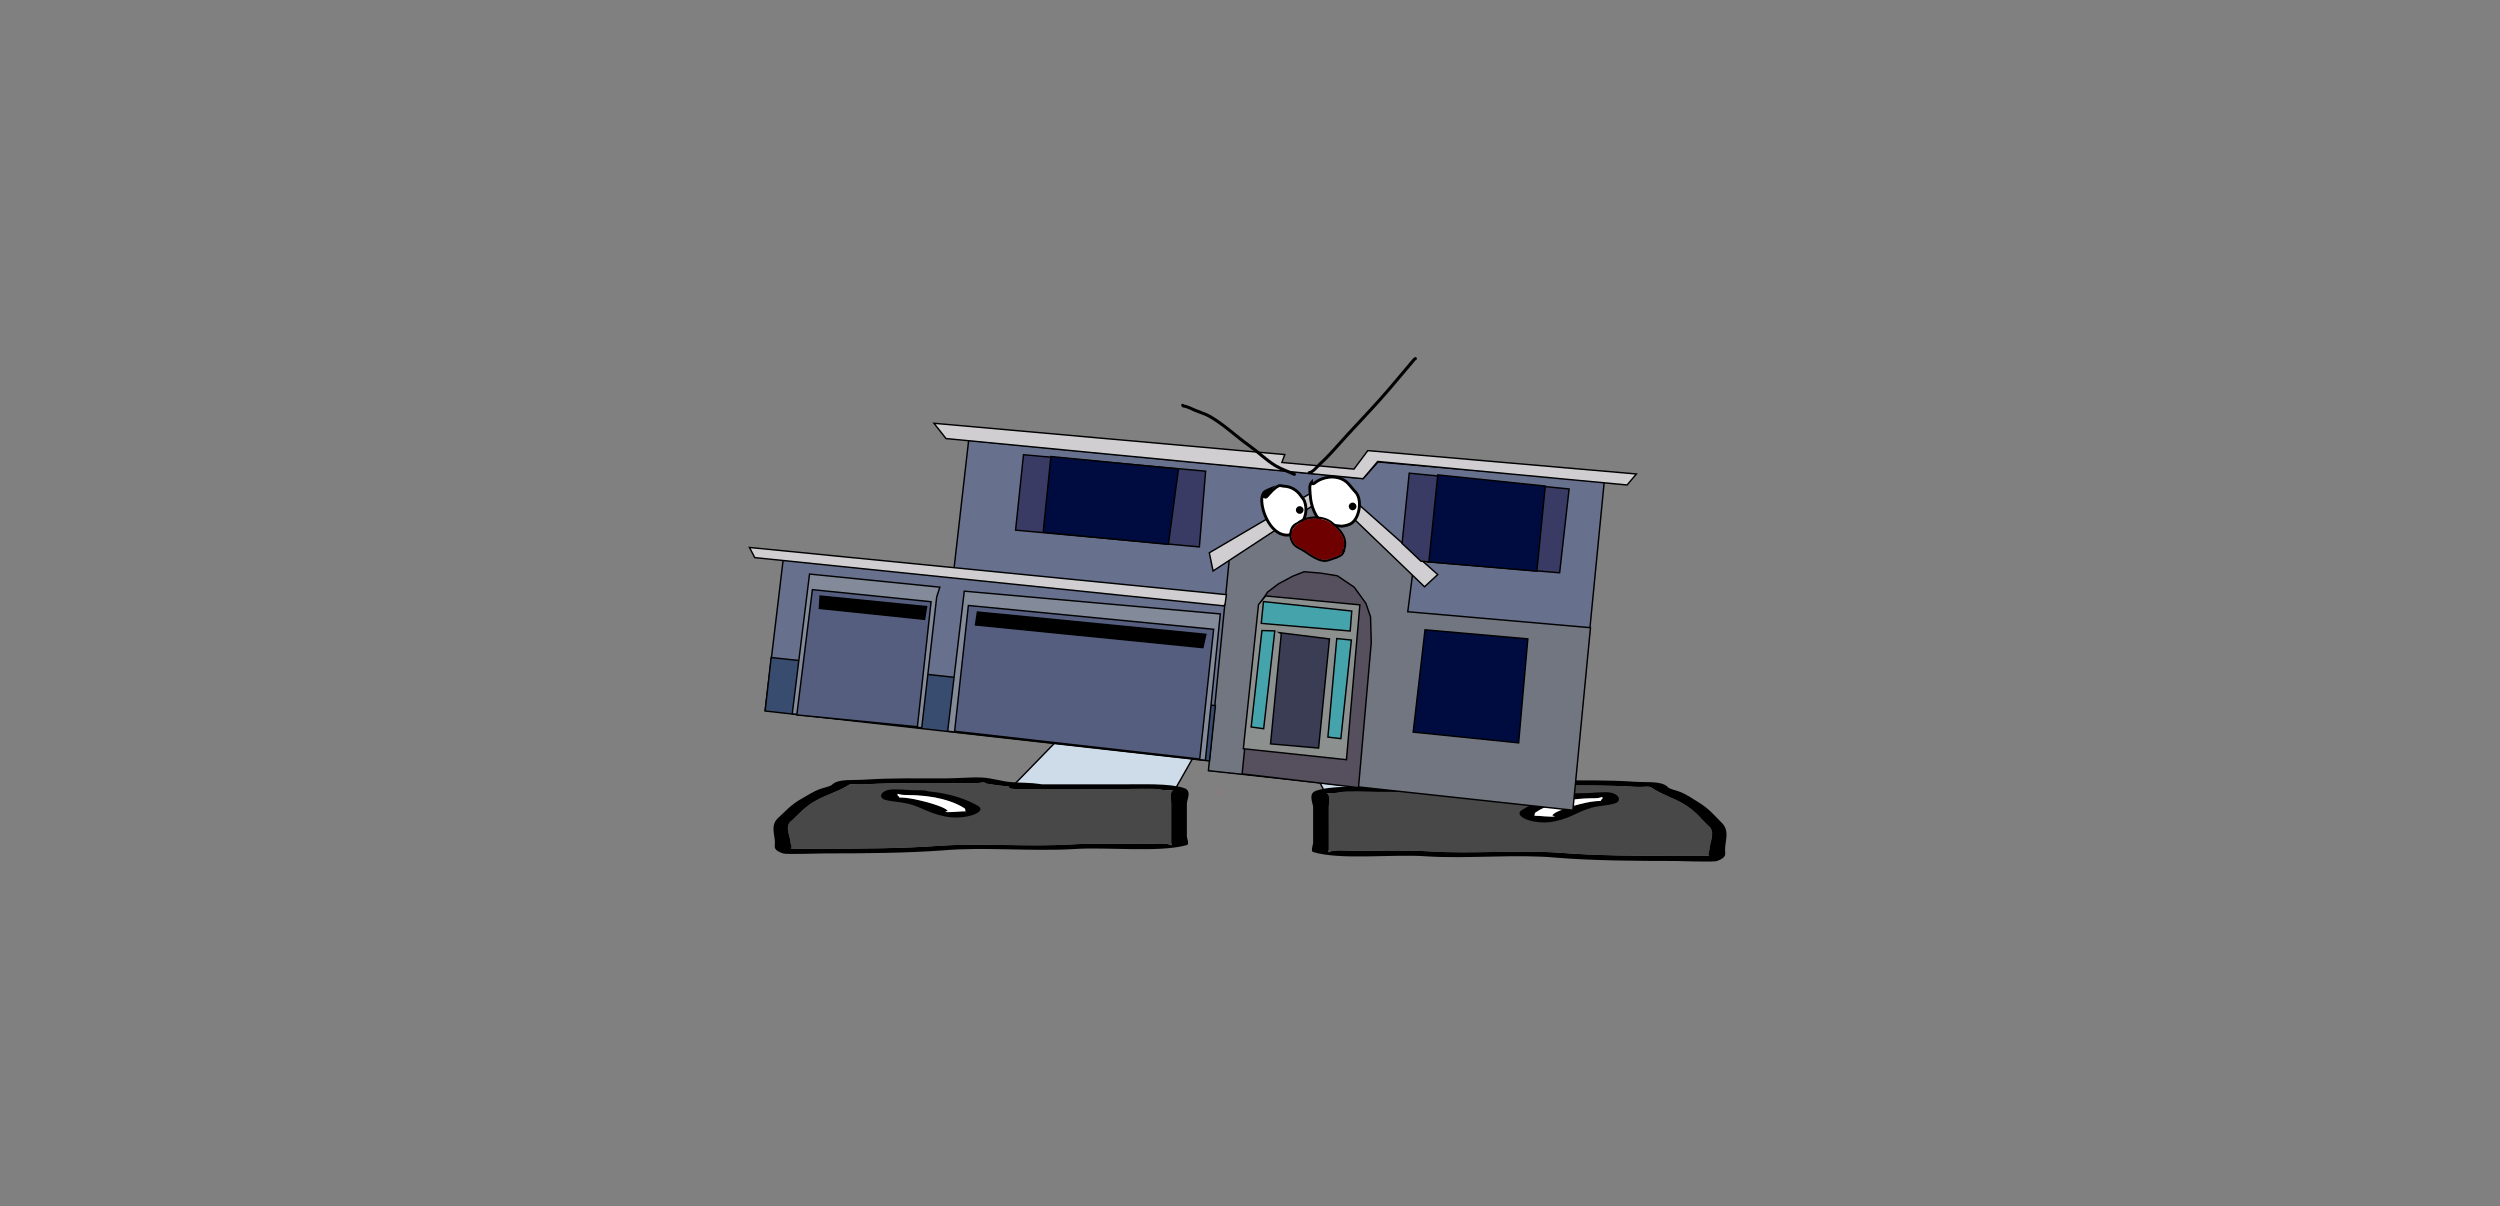 <svg version="1.1" xmlns="http://www.w3.org/2000/svg" xmlns:xlink="http://www.w3.org/1999/xlink" width="1733.093" height="836.336" viewBox="0,0,1733.093,836.336"><rect x="0" y="0" width="1733.093" height="836.336" fill="#808080" stroke="none"/><g transform="translate(546.547,238.168)"><g data-paper-data="{&quot;isPaintingLayer&quot;:true}" stroke-linejoin="miter" stroke-miterlimit="10" stroke-dasharray="" stroke-dashoffset="0" style="mix-blend-mode: normal"><path d="M-546.547,598.168v-836.336h1733.093v836.336z" fill="none" fill-rule="nonzero" stroke="#f00000" stroke-width="0" stroke-linecap="butt"/><path d="M295.792,308.036h2.067l0.258,4.04h-0.258v-3.872z" fill="#eb4a83" fill-rule="evenodd" stroke="none" stroke-width="1" stroke-linecap="butt"/><path d="M296.308,312.076h1.55h0.258l2.067,0.505z" fill="#9e8142" fill-rule="evenodd" stroke="none" stroke-width="1" stroke-linecap="butt"/><path d="M154.204,308.145l35.67,-36.661l99.666,-0.327l-20.982,36.988z" fill="#cedce9" fill-rule="nonzero" stroke="#000000" stroke-width="1" stroke-linecap="round"/><path d="M144.724,306.222c-3.442,-0.517 -11.634,-1.324 -8.044,-2.158c-1.963,0.267 -4.581,0.593 -5.975,0.681c-6.601,0.416 -15.155,0 -21.967,0c-18.686,0 -36.828,-0.221 -54.917,0.825c-8.175,0.473 -10.422,-0.987 -12.932,1.056c-5.178,3.427 -14.92,6.486 -21.177,9.937c-8.482,4.676 -11.771,9.191 -16.97,13.88c-5.884,3.862 -1.091,11.276 -1.091,15.574c0,1.151 1.65,3.199 0.074,4.045c1.567,0.043 3.081,0.082 4.045,0.082c6.407,0 12.814,0 19.221,0c25.486,0 55.097,-0.168 79.834,-2.027c29.371,-1.983 61.203,0.861 90.81,-0.919c16.213,-0.893 33.887,-0.362 50.395,-0.356c8.375,0.003 15.546,-0.953 19.221,0.825c0.966,0.467 0,-1.101 0,-1.651c0,-1.376 0,-2.751 0,-4.127c0,-7.704 0,-15.408 0,-23.112c0,-1.821 -1.588,-8.337 1.697,-9.042c-0.616,-0.011 -1.314,-0.029 -1.697,-0.037c-3.398,-0.075 -5.296,-0.018 -7.948,-0.587c-4.603,-0.987 -20.134,-0.238 -26.375,-0.238c-24.255,0 -48.509,0 -72.764,0c0,0 -5.492,0 -5.492,-1.651c0,-0.068 0.009,-0.133 0.027,-0.195c-2.625,-0.167 -5.277,-0.399 -7.975,-0.805zM230.928,305.571c14.641,0 33.354,-0.784 43.353,2.563c5.73,1.918 1.953,8.068 1.953,10.644c0,7.704 0,15.408 0,23.112c0,0.88 1.892,5.244 0,5.778c-19.105,5.396 -55.116,1.188 -78.445,2.768c-28.951,1.741 -62.291,-1.576 -90.3,0.885c-25.495,1.916 -56.21,2.125 -82.498,2.125c-3.771,0 -26.383,0.858 -28.831,0c-7.019,-2.462 -5.492,-4.515 -5.492,-7.429c0,-5.27 -3.108,-11.552 1.655,-16.618c5.329,-4.806 9.066,-9.626 17.566,-14.313c3.429,-1.89 7.132,-4.419 11.563,-6.127c2.899,-1.117 8.443,-2.025 9.135,-3.477c4.698,-3.823 13.189,-2.571 23.235,-3.213c17.884,-1.144 36.39,-0.825 54.916,-0.825c6.832,0 20.182,-0.945 25.002,-0.651c8.39,0.512 13.255,2.663 21.387,3.302c5.967,0.469 12.256,0.191 19.221,1.238c0.529,0.079 1.057,0.159 1.586,0.238c18.331,0 36.662,0 54.993,0z" data-paper-data="{&quot;index&quot;:null}" fill="#000000" fill-rule="nonzero" stroke="none" stroke-width="1" stroke-linecap="butt"/><path d="M152.775,306.948c-0.018,0.062 -0.026,0.127 -0.026,0.195c0,1.651 5.519,1.654 5.519,1.654c24.255,0 48.639,0.033 72.894,0.033c6.241,0 21.786,-0.741 26.389,0.246c2.652,0.569 4.554,0.515 7.952,0.59c0.384,0.008 1.082,0.027 1.698,0.038c-3.285,0.705 -1.681,7.237 -1.681,9.058c0,7.704 -0.011,15.454 -0.011,23.158c0,1.376 -0.009,2.758 -0.009,4.134c0,0.55 0.962,2.121 -0.004,1.653c-3.675,-1.778 -10.853,-0.819 -19.227,-0.822c-16.508,-0.006 -34.232,-0.518 -50.445,0.375c-29.607,1.78 -61.73,-1.048 -91.101,0.935c-24.737,1.859 -54.468,1.998 -79.954,1.998c-6.407,0 -12.825,-0.005 -19.232,-0.005c-0.964,0 -2.48,-0.04 -4.047,-0.083c1.576,-0.847 -0.084,-2.901 -0.084,-4.051c0,-4.298 -4.819,-11.741 1.065,-15.602c5.199,-4.689 8.5,-9.235 16.981,-13.912c6.258,-3.45 16.041,-6.534 21.219,-9.961c2.51,-2.043 4.774,-0.589 12.949,-1.062c18.088,-1.046 36.348,-0.849 55.034,-0.849c6.811,0 15.442,0.412 22.043,-0.004c1.393,-0.088 4.034,-0.414 5.997,-0.681c-3.59,0.834 4.634,1.641 8.077,2.159c2.698,0.405 5.381,0.64 8.007,0.807z" data-paper-data="{&quot;noHover&quot;:false,&quot;origItem&quot;:[&quot;Path&quot;,{&quot;applyMatrix&quot;:true,&quot;segments&quot;:[[[579.60736,595.76373],[0.95609,-0.20262],[0.00646,0.07548]],[[579.61718,596],[0,-0.08208],[0,2]],[[577.61718,598],[0,0],[-8.83333,0]],[[551.11718,598],[8.83333,0],[-2.27308,0]],[[541.51161,598.28885],[1.67648,-1.19621],[-0.96568,0.68904]],[[538.61718,599],[1.23739,-0.09027],[-0.13966,0.01019]],[[537.99901,599.04541],[0.22447,-0.0134],[1.19653,0.85421]],[[538.61718,610],[0,-2.20646],[0,9.33333]],[[538.61718,638],[0,-9.33333],[0,1.66667]],[[538.61718,643],[0,-1.66667],[0,0.66667]],[[538.61718,645],[-0.35177,0.56631],[1.33831,-2.15456]],[[545.61718,644],[-3.04994,0.00386],[6.01206,-0.00761]],[[563.97058,644.43107],[-5.90478,-1.08158],[10.78253,2.15651]],[[597.04254,645.54479],[-10.6965,-2.40266],[9.00888,2.25222]],[[626.11718,648],[-9.28168,0],[2.33333,0]],[[633.11718,648],[-2.33333,0],[0.35109,0]],[[634.59021,647.90091],[-0.5707,0.05184],[-0.57412,-1.02596]],[[634.61718,643],[0,1.39387],[0,-5.20707]],[[634.21982,624.13246],[2.14282,4.67827],[-1.8936,-5.6808]],[[628.03948,607.31672],[3.08887,5.66543],[-2.2791,-4.1802]],[[620.32688,595.27881],[1.8857,4.15235],[-0.91417,-2.47477]],[[615.61718,594],[2.9771,0.57275],[-6.58756,-1.26734]],[[595.61718,593],[6.8054,0],[-2.48058,0]],[[587.61718,593],[2.40395,0.50364],[-0.50743,-0.10631]],[[585.44122,592.1748],[0.71481,0.32365],[1.30749,1.01011]],[[582.51161,594.78885],[1.25365,-0.62682],[-0.98239,0.4912]]],&quot;closed&quot;:true}],&quot;index&quot;:null}" fill="#484848" fill-rule="nonzero" stroke="none" stroke-width="1" stroke-linecap="butt"/><path d="M75.789,313c0,0.558 1.893,1.234 0.95,1.676c2.414,0.075 4.841,0.238 6.998,0.562c8.315,1.25 25.231,5.804 26.826,8.815c0.13,0.245 -2.222,0.286 -1.823,0.503c1.325,0.723 12.123,-0.533 13.365,-0.328c0.281,0.046 0.419,0.119 0.474,0.207c-0.058,-0.274 -0.111,-0.538 -0.111,-0.704c0,-0.585 0.077,-1.215 -0.793,-1.738c-7.395,-4.61 -19.476,-8.993 -40.394,-8.993c0,0 -2.468,-0 -4.096,-0.497c-0.543,-0.093 -0.965,-0.202 -1.247,-0.329c-0.073,0.315 -0.149,0.636 -0.149,0.827zM122.468,325.382c0.375,0.338 0.264,-0.223 0.14,-0.81c-0.026,0.255 -0.396,0.579 -0.14,0.81zM131.498,320.516c6.829,4.106 -8.676,10.104 -22.76,7.342c-13.288,-2.606 -17.787,-7.844 -29.914,-9.667c-4.097,-0.616 -9.006,-0.952 -12.066,-1.976c-4.85,-1.624 -2.7,-7.168 6.575,-7.168c6.678,0 9.968,0.651 16.185,0.651h2.746c0,0 3.152,0 4.68,0.718c16.267,1.596 26.706,5.652 34.554,10.1z" data-paper-data="{&quot;index&quot;:null}" fill="#000000" fill-rule="nonzero" stroke="none" stroke-width="1" stroke-linecap="butt"/><path d="M75.734,312.118c0.283,0.128 0.705,0.237 1.248,0.329c1.627,0.497 4.107,0.494 4.107,0.494c20.918,0 33.436,4.479 40.83,9.09c0.87,0.523 0.769,1.165 0.769,1.749c0,0.166 0.043,0.435 0.101,0.708c-0.055,-0.088 -0.192,-0.161 -0.473,-0.207c-1.242,-0.205 -12.134,1.072 -13.459,0.35c-0.398,-0.217 1.692,-0.403 1.563,-0.648c-1.595,-3.011 -18.592,-7.542 -26.907,-8.792c-2.157,-0.324 -4.598,-0.481 -7.012,-0.555c0.944,-0.442 -0.927,-1.128 -0.927,-1.686c0,-0.191 0.089,-0.517 0.162,-0.832z" data-paper-data="{&quot;noHover&quot;:false,&quot;origItem&quot;:[&quot;Path&quot;,{&quot;applyMatrix&quot;:true,&quot;segments&quot;:[[[607.563,601.99816],[0.02649,0.38155],[-0.10299,0.15484]],[[607.10872,602.39727],[0.1976,-0.11227],[-0.59254,0.60273]],[[605.61718,603],[0,0],[-7.618,0]],[[590.90604,613.89443],[2.69308,-5.58508],[-0.31682,0.63364]],[[590.61718,616],[0,-0.70843],[0,0.20156]],[[590.57685,616.85325],[0.02106,-0.33136],[0.02013,-0.10671]],[[590.74964,616.60263],[-0.10238,0.05628],[0.45234,-0.24865]],[[595.61718,617],[-0.48256,0.87548],[0.14503,-0.26312]],[[594.95308,616.3906],[-0.04725,0.29671],[0.58086,-3.64773]],[[604.72276,605.71115],[-3.02833,1.51416],[0.78545,-0.39273]],[[607.27135,605.03032],[-0.87898,0.0905],[-0.34365,-0.53523]],[[607.61718,603],[0,0.6759],[0,-0.23192]]],&quot;closed&quot;:true}],&quot;index&quot;:null}" fill="#ffffff" fill-rule="nonzero" stroke="none" stroke-width="1" stroke-linecap="butt"/><path d="M371.442,310.047l-20.982,-39.728l99.666,0.352l35.67,39.376z" data-paper-data="{&quot;index&quot;:null}" fill="#cedce9" fill-rule="nonzero" stroke="#000000" stroke-width="1" stroke-linecap="round"/><path d="M495.276,307.982c-2.697,0.435 -5.349,0.685 -7.975,0.864c0.018,0.067 0.027,0.137 0.027,0.209c0,1.773 -5.492,1.773 -5.492,1.773c-24.255,0 -48.51,0 -72.764,0c-6.241,0 -21.772,-0.804 -26.375,0.256c-2.652,0.611 -4.55,0.55 -7.948,0.63c-0.384,0.009 -1.081,0.028 -1.697,0.04c3.285,0.757 1.697,7.756 1.697,9.712c0,8.275 0,16.549 0,24.824c0,1.478 0,2.955 0,4.433c0,0.591 -0.966,2.275 0,1.773c3.675,-1.91 10.846,-0.883 19.221,-0.887c16.508,-0.007 34.182,-0.577 50.395,0.382c29.607,1.912 61.439,-1.143 90.81,0.987c24.737,1.997 54.348,2.177 79.834,2.177c6.407,0 12.814,0 19.221,0c0.964,0 2.478,-0.042 4.045,-0.088c-1.576,-0.91 0.074,-3.109 0.074,-4.345c0,-4.616 4.793,-12.58 -1.091,-16.727c-5.199,-5.036 -8.489,-9.885 -16.97,-14.908c-6.258,-3.706 -16,-6.991 -21.177,-10.672c-2.51,-2.194 -4.757,-0.626 -12.932,-1.134c-18.088,-1.124 -36.23,-0.887 -54.917,-0.887c-6.811,0 -15.366,0.447 -21.967,0c-1.393,-0.094 -4.012,-0.445 -5.975,-0.732c3.59,0.896 -4.602,1.762 -8.044,2.318zM409.072,307.283c18.331,0 36.662,0 54.993,0c0.529,-0.085 1.057,-0.171 1.586,-0.256c6.965,-1.124 13.254,-0.826 19.221,-1.33c8.132,-0.686 12.996,-2.996 21.387,-3.546c4.82,-0.316 18.17,0.699 25.002,0.699c18.527,0 37.033,-0.342 54.916,0.887c10.046,0.69 18.537,-0.655 23.235,3.451c0.693,1.56 6.236,2.535 9.135,3.735c4.431,1.834 8.134,4.55 11.563,6.58c8.5,5.034 12.237,10.211 17.566,15.373c4.762,5.441 1.655,12.188 1.655,17.849c0,3.129 1.528,5.335 -5.492,7.979c-2.448,0.922 -25.061,0 -28.831,0c-26.287,0 -57.002,-0.225 -82.498,-2.283c-28.009,-2.643 -61.349,0.919 -90.3,-0.95c-23.33,-1.697 -59.34,2.823 -78.445,-2.973c-1.892,-0.574 0,-5.261 0,-6.206c0,-8.275 0,-16.549 0,-24.824c0,-2.766 -3.777,-9.372 1.953,-11.432c9.999,-3.595 28.712,-2.753 43.353,-2.753z" data-paper-data="{&quot;index&quot;:null}" fill="#000000" fill-rule="nonzero" stroke="none" stroke-width="1" stroke-linecap="butt"/><path d="M487.225,308.761c2.625,-0.18 5.309,-0.431 8.007,-0.867c3.442,-0.556 11.667,-1.423 8.077,-2.319c1.963,0.287 4.603,0.637 5.997,0.732c6.601,0.447 15.232,0.004 22.043,0.004c18.686,0 36.946,-0.212 55.034,0.911c8.175,0.508 10.439,-1.054 12.949,1.14c5.178,3.681 14.961,6.993 21.219,10.699c8.481,5.023 11.782,9.905 16.981,14.942c5.884,4.148 1.065,12.142 1.065,16.758c0,1.236 -1.661,3.442 -0.084,4.351c-1.567,0.046 -3.083,0.089 -4.047,0.089c-6.407,0 -12.825,0.006 -19.232,0.006c-25.486,0 -55.217,-0.149 -79.954,-2.146c-29.371,-2.13 -61.494,0.907 -91.101,-1.005c-16.213,-0.959 -33.937,-0.409 -50.445,-0.402c-8.374,0.003 -15.552,-1.027 -19.227,0.883c-0.966,0.502 -0.004,-1.185 -0.004,-1.776c0,-1.478 -0.009,-2.962 -0.009,-4.44c0,-8.275 -0.011,-16.598 -0.011,-24.873c0,-1.956 1.605,-8.972 -1.681,-9.729c0.616,-0.012 1.314,-0.032 1.698,-0.041c3.398,-0.08 5.3,-0.023 7.952,-0.633c4.603,-1.061 20.148,-0.264 26.389,-0.264c24.255,0 48.639,-0.035 72.894,-0.035c0,0 5.519,-0.003 5.519,-1.776c0,-0.073 -0.009,-0.143 -0.026,-0.21z" data-paper-data="{&quot;noHover&quot;:false,&quot;origItem&quot;:[&quot;Path&quot;,{&quot;applyMatrix&quot;:true,&quot;segments&quot;:[[[579.60736,595.76373],[0.95609,-0.20262],[0.00646,0.07548]],[[579.61718,596],[0,-0.08208],[0,2]],[[577.61718,598],[0,0],[-8.83333,0]],[[551.11718,598],[8.83333,0],[-2.27308,0]],[[541.51161,598.28885],[1.67648,-1.19621],[-0.96568,0.68904]],[[538.61718,599],[1.23739,-0.09027],[-0.13966,0.01019]],[[537.99901,599.04541],[0.22447,-0.0134],[1.19653,0.85421]],[[538.61718,610],[0,-2.20646],[0,9.33333]],[[538.61718,638],[0,-9.33333],[0,1.66667]],[[538.61718,643],[0,-1.66667],[0,0.66667]],[[538.61718,645],[-0.35177,0.56631],[1.33831,-2.15456]],[[545.61718,644],[-3.04994,0.00386],[6.01206,-0.00761]],[[563.97058,644.43107],[-5.90478,-1.08158],[10.78253,2.15651]],[[597.04254,645.54479],[-10.6965,-2.40266],[9.00888,2.25222]],[[626.11718,648],[-9.28168,0],[2.33333,0]],[[633.11718,648],[-2.33333,0],[0.35109,0]],[[634.59021,647.90091],[-0.5707,0.05184],[-0.57412,-1.02596]],[[634.61718,643],[0,1.39387],[0,-5.20707]],[[634.21982,624.13246],[2.14282,4.67827],[-1.8936,-5.6808]],[[628.03948,607.31672],[3.08887,5.66543],[-2.2791,-4.1802]],[[620.32688,595.27881],[1.8857,4.15235],[-0.91417,-2.47477]],[[615.61718,594],[2.9771,0.57275],[-6.58756,-1.26734]],[[595.61718,593],[6.8054,0],[-2.48058,0]],[[587.61718,593],[2.40395,0.50364],[-0.50743,-0.10631]],[[585.44122,592.1748],[0.71481,0.32365],[1.30749,1.01011]],[[582.51161,594.78885],[1.25365,-0.62682],[-0.98239,0.4912]]],&quot;closed&quot;:true}],&quot;index&quot;:null}" fill="#484848" fill-rule="nonzero" stroke="none" stroke-width="1" stroke-linecap="butt"/><path d="M564.211,315.262c0,-0.206 -0.076,-0.55 -0.149,-0.888c-0.283,0.137 -0.705,0.254 -1.247,0.354c-1.627,0.534 -4.096,0.534 -4.096,0.534c-20.918,0 -32.999,4.707 -40.394,9.659c-0.87,0.562 -0.793,1.239 -0.793,1.867c0,0.179 -0.053,0.463 -0.111,0.756c0.055,-0.095 0.193,-0.172 0.474,-0.222c1.242,-0.22 12.04,1.128 13.365,0.352c0.398,-0.233 -1.953,-0.277 -1.823,-0.54c1.595,-3.234 18.511,-8.126 26.826,-9.468c2.157,-0.348 4.584,-0.523 6.998,-0.604c-0.944,-0.474 0.95,-1.201 0.95,-1.8zM517.392,327.69c-0.125,0.63 -0.235,1.233 0.14,0.87c0.256,-0.248 -0.114,-0.596 -0.14,-0.87zM508.502,323.334c7.849,-4.777 18.287,-9.133 34.554,-10.848c1.528,-0.771 4.68,-0.771 4.68,-0.771h2.746c6.217,0 9.507,-0.699 16.185,-0.699c9.275,0 11.424,5.954 6.575,7.698c-3.06,1.1 -7.969,1.461 -12.066,2.123c-12.127,1.958 -16.626,7.583 -29.914,10.383c-14.083,2.967 -29.588,-3.476 -22.76,-7.885z" data-paper-data="{&quot;index&quot;:null}" fill="#000000" fill-rule="nonzero" stroke="none" stroke-width="1" stroke-linecap="butt"/><path d="M564.266,314.314c0.073,0.338 0.162,0.688 0.162,0.893c0,0.599 -1.871,1.336 -0.927,1.811c-2.414,0.08 -4.855,0.248 -7.012,0.596c-8.315,1.342 -25.313,6.209 -26.907,9.443c-0.13,0.263 1.961,0.463 1.563,0.696c-1.325,0.776 -12.217,-0.596 -13.459,-0.376c-0.281,0.05 -0.418,0.128 -0.473,0.223c0.058,-0.294 0.101,-0.582 0.101,-0.761c0,-0.628 -0.101,-1.317 0.769,-1.879c7.395,-4.952 19.913,-9.763 40.83,-9.763c0,0 2.48,0.004 4.107,-0.531c0.543,-0.1 0.965,-0.217 1.248,-0.354z" data-paper-data="{&quot;noHover&quot;:false,&quot;origItem&quot;:[&quot;Path&quot;,{&quot;applyMatrix&quot;:true,&quot;segments&quot;:[[[607.563,601.99816],[0.02649,0.38155],[-0.10299,0.15484]],[[607.10872,602.39727],[0.1976,-0.11227],[-0.59254,0.60273]],[[605.61718,603],[0,0],[-7.618,0]],[[590.90604,613.89443],[2.69308,-5.58508],[-0.31682,0.63364]],[[590.61718,616],[0,-0.70843],[0,0.20156]],[[590.57685,616.85325],[0.02106,-0.33136],[0.02013,-0.10671]],[[590.74964,616.60263],[-0.10238,0.05628],[0.45234,-0.24865]],[[595.61718,617],[-0.48256,0.87548],[0.14503,-0.26312]],[[594.95308,616.3906],[-0.04725,0.29671],[0.58086,-3.64773]],[[604.72276,605.71115],[-3.02833,1.51416],[0.78545,-0.39273]],[[607.27135,605.03032],[-0.87898,0.0905],[-0.34365,-0.53523]],[[607.61718,603],[0,0.6759],[0,-0.23192]]],&quot;closed&quot;:true}],&quot;index&quot;:null}" fill="#ffffff" fill-rule="nonzero" stroke="none" stroke-width="1" stroke-linecap="butt"/><g><path d="M266.024,211.555l1.542,0.157l0.257,0.026l1.978,0.981z" fill="#9e8142" fill-rule="evenodd" stroke="none" stroke-width="1" stroke-linecap="butt"/><path d="M348.758,246.125c0.318,0.368 0.281,0.735 -0.112,1.1c-0.274,-0.391 -0.237,-0.758 0.112,-1.1z" fill="#fefffe" fill-rule="evenodd" stroke="none" stroke-width="1" stroke-linecap="butt"/><path d="M-16.112,254.211l12.471,-104.255l117.799,11.769l10.799,-94.653l273.575,26.481l10.187,-11.452l149.297,12.896l7.629,0.039l-22.245,227.45l-251.752,-26.571l2.601,-7.368z" fill="#67708d" fill-rule="nonzero" stroke="#000000" stroke-width="1" stroke-linecap="round"/><path d="M291.165,296.098l14.443,-146.321l68.908,-45.251l58.213,55.194l-3.363,26.198l126.66,11.052l-12.197,126.544z" fill="#727681" fill-rule="nonzero" stroke="#000000" stroke-width="1" stroke-linecap="round"/><path d="M314.531,298.305l11.98,-117.604l5.717,-8.438l7.52,-5.71l9.786,-5.248l7.951,-3.122l11.469,0.937l11.605,1.876l11.685,7.898l8.107,11.234l3.211,9.347l0.494,17.859l-8.852,100.518z" fill="#56505e" fill-rule="nonzero" stroke="#000000" stroke-width="1" stroke-linecap="round"/><path d="M396.171,181.151l-9.31,107.327l-71.476,-7.606l10.503,-99.918l4.994,-5.986z" fill="#8c908f" fill-rule="nonzero" stroke="#000000" stroke-width="1" stroke-linecap="round"/><path d="M389.454,199.282l-61.644,-5.305l1.539,-15.105l61.191,6.558z" fill="#45a3ac" fill-rule="nonzero" stroke="#000000" stroke-width="1" stroke-linecap="round"/><path d="M382.991,273.878l-8.982,-1.077l6.145,-68.296l10.124,1.031z" fill="#45a3ac" fill-rule="nonzero" stroke="#000000" stroke-width="1" stroke-linecap="round"/><path d="M329.463,267.004l-8.645,-1.205l7.461,-66.863l8.904,0.258z" fill="#45a3ac" fill-rule="nonzero" stroke="#000000" stroke-width="1" stroke-linecap="round"/><path d="M340.467,200.421l34.628,4.339l-7.545,75.663l-33.313,-2.906l7.454,-76.362z" fill="#3b3d54" fill-rule="nonzero" stroke="#000000" stroke-width="1" stroke-linecap="round"/><path d="M302.683,180.782l-0.918,1.043l-325.09,-33.441l-3.668,-7.03l330.65,32.709z" fill="#d0ced0" fill-rule="nonzero" stroke="#000000" stroke-width="1" stroke-linecap="round"/><path d="M374.783,104.957l-80.379,52.697l-2.613,-12.606l84.97,-49.956l73.379,65.032l-9.145,8.485z" fill="#d0ced0" fill-rule="nonzero" stroke="#000000" stroke-width="1" stroke-linecap="round"/><path d="M425.429,138.53l4.96,-48.69l110.826,10.965l-6.569,58.105l-96.114,-8.005z" fill="#393b64" fill-rule="nonzero" stroke="#000000" stroke-width="1" stroke-linecap="round"/><path d="M443.996,151.462l6.155,-60.421l74.545,7.756l-5.847,58.991l-75.813,-6.465" fill="#000c40" fill-rule="nonzero" stroke="#000000" stroke-width="1" stroke-linecap="round"/><path d="M398.373,93.682l-289.13,-27.83l-8.338,-10.591l243.199,21.69l-2.019,5.477l49.985,4.605l9.587,-12.824l186.2,16.208l-6.459,7.622l-172.876,-16.312z" fill="#d0ced0" fill-rule="nonzero" stroke="#000000" stroke-width="1" stroke-linecap="round"/><path d="M441.322,198.436l71.285,6.288l-6.369,72.089l-73.115,-7.448z" fill="#000c40" fill-rule="nonzero" stroke="#000000" stroke-width="1" stroke-linecap="round"/><path d="M-11.953,217.652l307.973,33.321l-4.073,38.389l-308.083,-34.631z" fill="#374c6f" fill-rule="nonzero" stroke="#000000" stroke-width="1" stroke-linecap="round"/><path d="M104.963,168.88l-2.15,6.762l-10.374,90.677l-89.778,-9.633l11.98,-96.886z" fill="#838a99" fill-rule="nonzero" stroke="#000000" stroke-width="1" stroke-linecap="round"/><path d="M16.626,170.597l82.275,8.381l-9.478,86.669l-83.593,-8.191z" fill="#555e7f" fill-rule="nonzero" stroke="#000000" stroke-width="1" stroke-linecap="round"/><path d="M22.018,175.043l73.775,7.353l-1.382,8.789l-72.938,-7.593z" fill="#000000" fill-rule="nonzero" stroke="#000000" stroke-width="1" stroke-linecap="round"/><path d="M299.408,187.43l-10.333,101.438l-178.655,-20.148l11.511,-97.056z" fill="#838a99" fill-rule="nonzero" stroke="#000000" stroke-width="1" stroke-linecap="round"/><path d="M115.245,268.765l9.531,-87.191l170.015,16.507l-9.649,89.939z" fill="#555e7f" fill-rule="nonzero" stroke="#000000" stroke-width="1" stroke-linecap="round"/><path d="M131.053,186.11l158.348,15.481l-2.074,9.206l-157.633,-15.733z" fill="#000000" fill-rule="nonzero" stroke="#000000" stroke-width="1" stroke-linecap="round"/><path d="M284.9,140.978l-127.405,-11.626l5.489,-52.289l126.251,11.4z" fill="#393b64" fill-rule="nonzero" stroke="#000000" stroke-width="1" stroke-linecap="round"/><path d="M176.622,130.854l5.353,-52.547l88.414,8.682l-6.943,52.222z" fill="#000c40" fill-rule="nonzero" stroke="#000000" stroke-width="1" stroke-linecap="round"/><path d="M362.964,96.78c0.687,0.839 1.529,0.149 1.529,0.149c5.824,-4.782 14.828,-6.094 21.32,-1.808c2.868,1.894 4.593,5.046 6.951,7.394c5.197,4.874 3.453,17.476 -1.895,21.686c-2.056,1.619 -4.797,2.101 -7.41,2.444c-1.573,-0.33 -3.317,-0.209 -4.877,-0.722c-2.225,-0.13 -4.512,-0.411 -6.766,-0.579c-6.417,-3.792 -9.648,-12.92 -10.052,-20.283c-0.152,-3.157 -1.001,-6.765 0.934,-8.902c0.013,0.19 0.087,0.4 0.268,0.62z" data-paper-data="{&quot;noHover&quot;:false,&quot;origItem&quot;:[&quot;Path&quot;,{&quot;applyMatrix&quot;:true,&quot;segments&quot;:[[[521.95838,341.96483],[-0.01667,0.21389],[-2.51251,2.06985]],[[519.4768,351.72196],[0.34861,-3.5517],[-0.75818,8.29192]],[[527.33632,375.91087],[-6.54613,-5.29068],[2.49065,0.55761]],[[534.76312,377.65449],[-2.46476,-0.51055],[1.65872,0.82936]],[[540.0653,379.26158],[-1.70264,-0.62682],[2.97607,0.04647]],[[548.70522,377.76236],[-2.56331,1.47041],[6.66685,-3.82437]],[[554.34307,353.96499],[5.00498,6.29984],[-2.24748,-3.01103]],[[547.83272,344.6127],[2.89338,2.58736],[-6.5483,-5.85572]],[[523.83701,343.12089],[7.2924,-4.38522],[0,0]],[[522.15667,342.70081],[0.63012,1.05021],[-0.1653,-0.2755]]],&quot;closed&quot;:true}]}" fill="#ffffff" fill-rule="nonzero" stroke="#000000" stroke-width="2" stroke-linecap="butt"/><path d="M330.157,104.702c0,0 -0.736,0.789 0.058,1.528c0.794,0.739 1.389,-0.158 1.389,-0.158c2.295,-2.464 4.993,-5.911 8.084,-7.348c1.437,-0.668 2.456,0.12 3.96,0.175c4.66,0.169 8.807,2.624 11.516,6.479c0.793,1.309 2.053,2.385 2.58,3.827c3.607,9.866 -2.684,18.797 -10.624,23.502c-11.695,1.598 -19.636,-15.808 -18.931,-25.587c0.358,-1.099 0.629,-3.079 1.514,-3.921c1.052,-1.001 2.415,-1.515 3.707,-2.07c-1.171,1.23 -2.245,2.493 -3.253,3.574z" data-paper-data="{&quot;noHover&quot;:false,&quot;origItem&quot;:[&quot;Path&quot;,{&quot;applyMatrix&quot;:true,&quot;segments&quot;:[[[488.3096,342.53923],[-1.51011,1.18134],[-1.53391,0.40687]],[[483.9403,344.40615],[1.33969,-0.94584],[-1.12739,0.79595]],[[481.61976,348.52197],[0.58067,-1.16933],[-2.39539,10.80972]],[[498.48043,380.05978],[-13.32827,-0.13636],[9.64373,-3.9519]],[[514.1197,355.67768],[2.40851,11.61483],[-0.35185,-1.69676]],[[511.87957,351.00633],[0.67137,1.5927],[-2.39344,-4.75186]],[[500.14885,341.91879],[5.17877,0.9542],[-1.67168,-0.30801]],[[495.77608,341.07281],[1.715,-0.51012],[-3.68906,1.09729]],[[485.59672,347.92601],[2.96891,-2.37555],[0,0]],[[483.87527,347.73474],[0.76509,0.95636],[-0.76509,-0.95636]],[[484.06654,346.01329],[0,0],[1.30299,-1.04221]]],&quot;closed&quot;:true}]}" fill="#ffffff" fill-rule="nonzero" stroke="#000000" stroke-width="2" stroke-linecap="butt"/><path d="M351.846,115.775c-0.214,-1.452 0.79,-2.802 2.242,-3.015c1.452,-0.214 2.802,0.79 3.015,2.242c0.214,1.452 -0.79,2.802 -2.242,3.015c-1.452,0.214 -2.802,-0.79 -3.015,-2.242z" fill="#000000" fill-rule="nonzero" stroke="none" stroke-width="0.5" stroke-linecap="butt"/><path d="M388.508,113.29c-0.214,-1.452 0.79,-2.802 2.242,-3.015c1.452,-0.214 2.802,0.79 3.015,2.242c0.214,1.452 -0.79,2.802 -2.242,3.015c-1.452,0.214 -2.802,-0.79 -3.015,-2.242z" fill="#000000" fill-rule="nonzero" stroke="none" stroke-width="0.5" stroke-linecap="butt"/><path d="M273.148,41.778c0.569,-0.084 0.878,0.183 1.042,0.448c2.881,0.492 5.616,2.012 8.305,3.123c3.256,1.346 6.96,2.417 10.023,4.153c9.775,5.538 18.474,13.961 27.649,20.471c6.044,4.289 11.688,9.926 17.972,13.761c3.899,2.38 8.901,3.988 13.069,5.959c0,0 0.969,0.458 0.51,1.427c-0.458,0.969 -1.427,0.51 -1.427,0.51c-4.233,-2.003 -9.284,-3.642 -13.252,-6.056c-6.339,-3.857 -12.023,-9.532 -18.113,-13.853c-9.112,-6.466 -17.759,-14.854 -27.465,-20.354c-2.983,-1.69 -6.612,-2.725 -9.785,-4.037c-2.677,-1.107 -5.526,-2.81 -8.425,-3.073l-1.006,-1.264c0,0 -0.156,-1.06 0.904,-1.216z" fill="#000000" fill-rule="nonzero" stroke="none" stroke-width="0.5" stroke-linecap="butt"/><path d="M435.493,9.802c0.638,0.861 -0.223,1.499 -0.223,1.499l-0.647,0.444c-5.531,6.551 -11.062,13.101 -16.593,19.652c-9.469,11.212 -19.816,21.776 -29.726,32.602c-6.271,6.85 -12.298,14.08 -19.148,20.353c-2.239,2.05 -4.937,5.668 -7.951,6.216c0,0 -1.06,0.156 -1.216,-0.904c-0.156,-1.06 0.904,-1.216 0.904,-1.216c2.182,-0.183 5.188,-4.186 6.815,-5.676c6.803,-6.23 12.787,-13.416 19.014,-20.219c9.89,-10.804 20.221,-21.345 29.669,-32.537c5.531,-6.551 11.062,-13.101 16.593,-19.652l1.008,-0.783c0,0 0.861,-0.638 1.499,0.223z" fill="#000000" fill-rule="nonzero" stroke="none" stroke-width="0.5" stroke-linecap="butt"/><path d="M384.054,144.323c-0.012,-0.01 -0.024,-0.02 -0.036,-0.03c-0.563,-0.496 -0.067,-1.059 -0.067,-1.059c1.255,-1.359 1.304,-3.312 1.262,-5.105c-0.13,-5.582 -4.38,-9.21 -8.299,-12.824c-5.983,-5.572 -17.567,-5.004 -23.767,-0.064c-1.225,0.45 -1.89,1.51 -2.689,2.522c-2.77,3.51 -2.126,8.81 1.359,11.774c1.877,1.596 4.337,2.455 6.367,3.804c3.563,2.393 9.481,6.886 14.071,6.535c2.564,-0.196 4.701,-1.56 7.146,-2.092c2.409,-1.14 3.836,-1.278 4.651,-3.461zM385.816,143.149c0.06,0.068 0.114,0.155 0.156,0.267c0.206,0.543 -0.168,0.825 -0.347,0.924c-0.976,3.035 -2.824,3.506 -5.736,4.863c-2.574,0.59 -4.85,1.979 -7.565,2.171c-5.002,0.353 -11.053,-4.187 -14.97,-6.785c-2.085,-1.397 -4.601,-2.275 -6.531,-3.93c-4.835,-4.147 -5.093,-14.121 1.579,-16.718c6.621,-5.44 19.189,-5.631 25.535,0.267c4.633,4.344 8.898,8.216 8.759,14.957c-0.03,1.461 -0.232,2.788 -0.879,3.985z" fill="#000000" fill-rule="nonzero" stroke="none" stroke-width="0.5" stroke-linecap="butt"/><path d="M379.438,147.82c-2.446,0.531 -4.601,1.907 -7.165,2.103c-4.591,0.351 -10.562,-4.155 -14.125,-6.548c-2.031,-1.35 -4.501,-2.228 -6.379,-3.825c-3.485,-2.963 -4.126,-8.298 -1.356,-11.808c0.798,-1.012 1.469,-2.08 2.694,-2.53c6.199,-4.94 17.859,-5.514 23.842,0.058c3.918,3.613 8.183,7.284 8.313,12.867c0.042,1.793 -0.01,3.76 -1.266,5.119c0,0 -0.497,0.565 0.066,1.061c0.012,0.01 0.024,0.02 0.036,0.03c-0.816,2.183 -2.252,2.334 -4.66,3.474z" data-paper-data="{&quot;noHover&quot;:false,&quot;origItem&quot;:[&quot;Path&quot;,{&quot;applyMatrix&quot;:true,&quot;segments&quot;:[[[402.07953,139.45212],[-0.59033,2.25447],[-0.01273,-0.00829]],[[402.04109,139.42588],[0.01289,0.00921],[-0.6103,-0.43593]],[[401.86672,138.37965],[0,0],[1.11102,-1.47944]],[[402.60443,133.17275],[0.2234,1.77951],[-0.69556,-5.54052]],[[393.04887,121.25623],[4.26442,3.1977],[-6.51655,-4.93678]],[[369.39825,123.60132],[5.66682,-5.54298],[-1.17312,0.57182]],[[366.97883,126.38237],[0.69182,-1.08763],[-2.39995,3.77302]],[[369.52407,137.95796],[-3.76707,-2.59503],[2.0293,1.39793]],[[376.24432,141.09728],[-2.15702,-1.13687],[3.78721,2.01986]],[[390.90536,146.17221],[-4.53146,0.81491],[2.53045,-0.45506]],[[397.8028,143.36719],[-2.37923,0.77635],[2.28095,-1.3784]]],&quot;closed&quot;:true}]}" fill="#6f0000" fill-rule="nonzero" stroke="none" stroke-width="0.5" stroke-linecap="butt"/></g></g></g></svg>